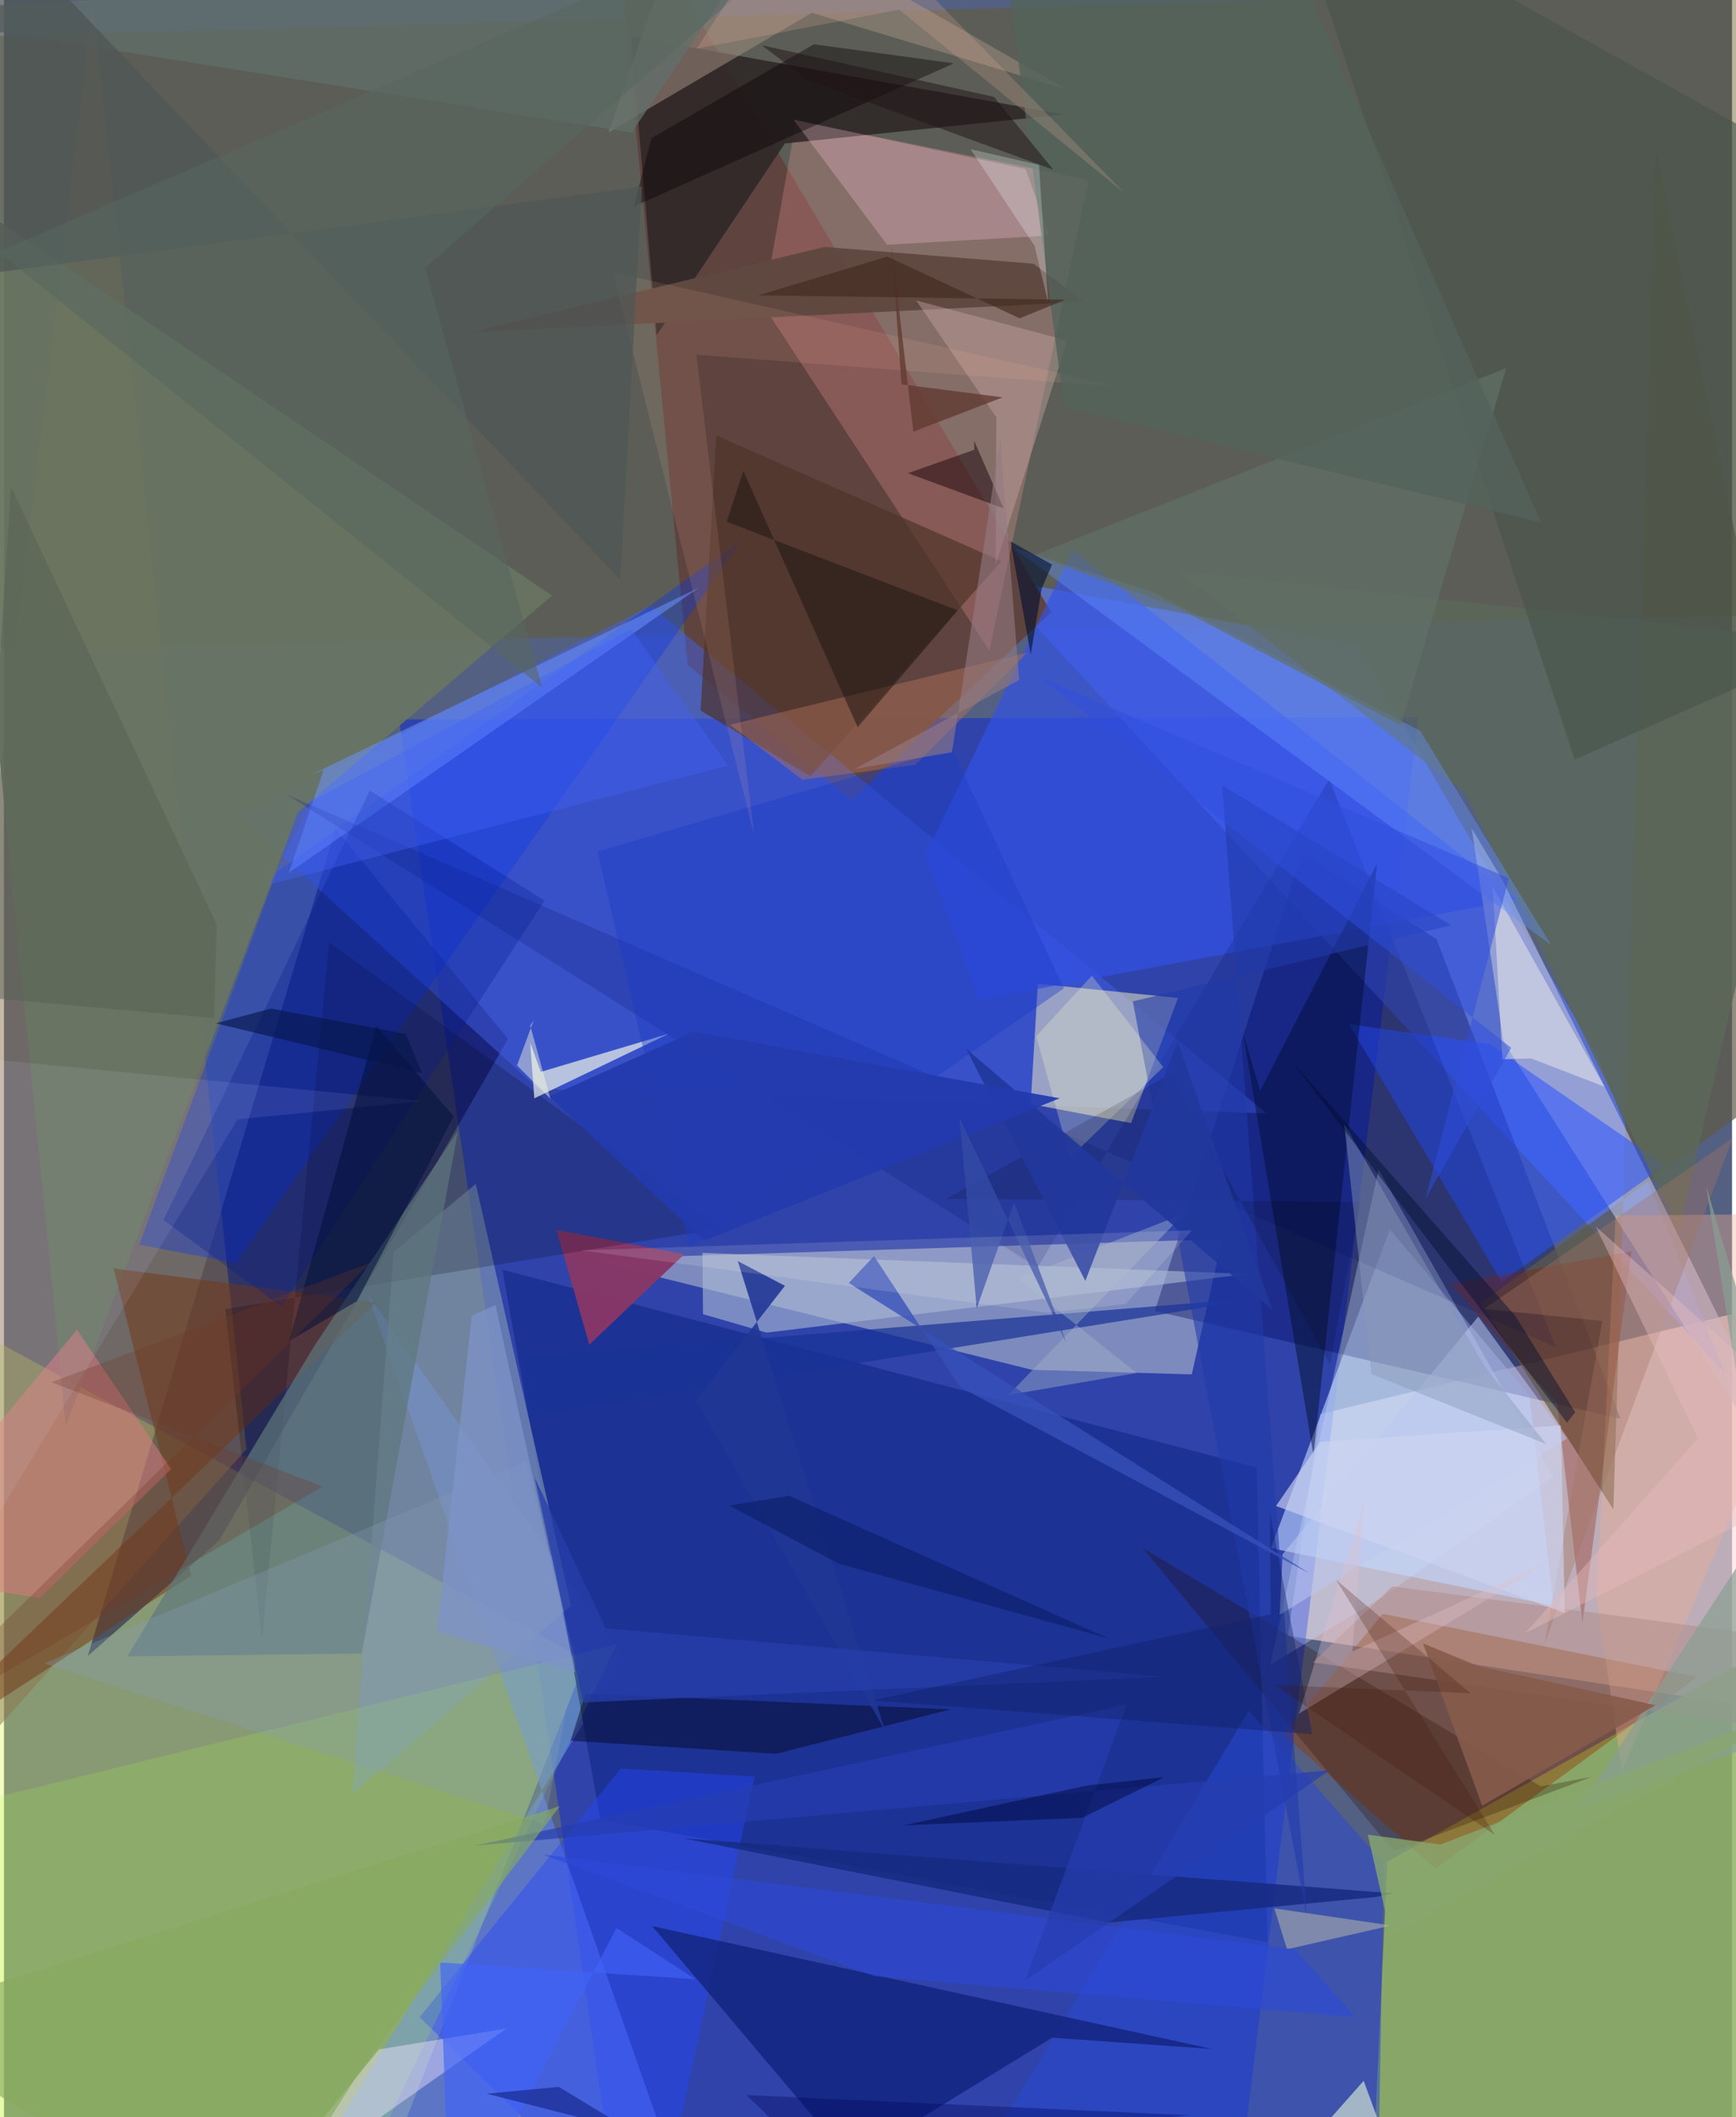 <svg xmlns="http://www.w3.org/2000/svg" width="228" height="278" viewBox="0 0 836 1024"><path fill="#546082" d="M0 0h836v1024H0z"/><path fill="#ffdcdb" fill-opacity=".616" d="M636.754 683.974l253.506-61.598L898 833.503l-276.833-42.29z"/><path fill="#0020de" fill-opacity=".443" d="M299.274 1085.199L191.116 347.923l493.182-1.065L593.874 1086z"/><path fill="#635b20" fill-opacity=".443" d="M-62 19.08l21.716 294.826L898 297.06 869.566-6.845z"/><path fill="#defa5c" fill-opacity=".38" d="M-17.184 1086l189.39-3.854L281.385 802.88-62 617.317z"/><path fill="#91b262" fill-opacity=".847" d="M898 772.15V1086H660.568l8.642-185.553z"/><path fill="#5c7aff" fill-opacity=".604" d="M477.65 279.496l355.02 384.728-62.183-154.16-115.984-197.889z"/><path fill="#ecefdb" fill-opacity=".416" d="M589.326 599.297l-14.698 65.452-77.36-2.234-215.541-53.55z"/><path fill="#030045" fill-opacity=".463" d="M104.186 745.042l-63.595 55.87 119.837-399.986 83.414 101.562z"/><path fill="#5e433f" fill-opacity=".976" d="M410.084 387.008l96.536-90.915L293.713-62l37.004 383.533z"/><path fill="#c1d7ff" fill-opacity=".608" d="M737.958 674.833l-67.482-80.16-57.57 154.099 136.73 27.852z"/><path fill="#000659" fill-opacity=".361" d="M693.06 454.29l-65.147-41.805-71.155 221.587 225.237 52.146z"/><path fill="#4460e7" fill-opacity=".498" d="M610.781 538.488l-352.313-11.863-144.61-131.628 198.91-102.042z"/><path fill="#6588ff" fill-opacity=".537" d="M337.414 1086l-197.293-24.39L299.57 802.106l-123.665-176.29z"/><path fill="#8a724a" fill-opacity=".486" d="M-13.723 847.689l131.035-146.835L42.91.845l-89.4 745.836z"/><path fill="#fff8c2" fill-opacity=".482" d="M500.166 475.796l67.79 6.882L545.27 543.2l-48.563-9.208z"/><path fill="#1a3091" fill-opacity=".871" d="M241.104 614.093l47.434 266.057 322.703 59.192-5.2-229.553z"/><path fill="#943a00" fill-opacity=".435" d="M692.585 903.814l-73.79-64.91 48.23-58.38 152.063 30.607z"/><path fill="#fd9b9d" fill-opacity=".263" d="M524.732 86.931L383.237 58.293l-15.934 89.38L476.73 314.76z"/><path fill="#5e5945" fill-opacity=".69" d="M888.066 504.177L799.2 72.263l-20.613 657.845-63.975-99.98z"/><path fill="#3352e8" fill-opacity=".663" d="M732.22 435.072l-260.53 48.463-25.831-70.21 71.24-147.341z"/><path fill="#b5badb" fill-opacity=".647" d="M725.392 503.602l-15.32-102.932 14.866 24.975L898 775.418z"/><path fill="#0836ed" fill-opacity=".349" d="M65.468 602.011l46.802 8.917 244.9-349.89-225.314 160.79z"/><path fill="#697561" fill-opacity=".898" d="M-29.662 88.715L29.9 689.638l112.36-296.794 122.923-104.768z"/><path fill="#8099b1" fill-opacity=".624" d="M188.51 605.566l39.748-32.942 46.09 203.947-105.822 91.282z"/><path fill="#2e2727" fill-opacity=".882" d="M303.291 17.622l209.407 37.744-134.927 14.027-62.028 92.761z"/><path fill="#2852ff" fill-opacity=".529" d="M803.7 563.598l-79.215 56.344-73.78-124.622 68.227 9.77z"/><path fill="#5b6859" fill-opacity=".792" d="M706.765 383.461L567.852 275.968l308.776 33.623-66.19 285.55z"/><path fill="#2848d2" fill-opacity=".529" d="M667.533 901.315l-2.686 150.611L447.581 1086l154.712-258.702z"/><path fill="#2647f9" fill-opacity=".447" d="M298.398 855.346l-97.31 120.312L314.324 1086l48.838-226.722z"/><path fill="#12237e" fill-opacity=".8" d="M584.387 991.026l-270.759-59.424 95.986 113.7 97.472-59.738z"/><path fill="#873767" fill-opacity=".969" d="M267.219 594.652l15.953 55.692 45.967-43.677-63.21-12.058z"/><path fill="#733717" fill-opacity=".51" d="M53.096 613.528l126.958 16.389L-62 861.096l152.599-99.047z"/><path fill="#000e28" fill-opacity=".463" d="M599.464 499.726l34.022 204.067 30.805-286.108-56.582 109.893z"/><path fill="#f5ae90" fill-opacity=".369" d="M782.682 856.748l-12.155-83.688 9.166-185.178 118.307-.99z"/><path fill="#604840" fill-opacity=".984" d="M522.595 145.996L225.76 160.678l171.158-41.25 101.142 8.124z"/><path fill="#c7ddfd" fill-opacity=".333" d="M665.006 565.665l84.365 148.776-82.702 58.077-54.058 32.688z"/><path fill="#98887b" fill-opacity=".592" d="M514.207 43.331L335.257-59.117 292.524 63.926 390.808 6.2z"/><path fill="#000013" fill-opacity=".2" d="M107.068 633.115l240.29-39.12-190.096-138.26-32.41 336.742z"/><path fill="#a4fe3b" fill-opacity=".165" d="M-38.445 1067.981L-62 883.62l358.275-88.203-109.978 228.962z"/><path fill="#4f3329" fill-opacity=".69" d="M344.61 210.596l-7.597 133.096 53.139 31.75 92.353-104.032z"/><path fill="#df797e" fill-opacity=".51" d="M35.333 643.113l45.52 67.418-63.51 62.434L-62 760.077z"/><path fill="#f8fdea" fill-opacity=".655" d="M321.579 499.99l-61.893 18.45-5.13-14.283 2.018 27.057z"/><path fill="#00041b" fill-opacity=".439" d="M274.101 841.93l7.218-22.812 176.614 7.646-84.42 21.478z"/><path fill="#5d777b" fill-opacity=".698" d="M219.666 546.974l-46.612 252.774L59.723 801.1l90.594-150.398z"/><path fill="#acbad4" fill-opacity=".608" d="M601.496 616.158l-232.547 28.38-30.772-8.92-.254-29.647z"/><path fill="#fec6da" fill-opacity=".282" d="M427.214 118.364l-45.281-60.52 112.266 23.922 11.587 32.167z"/><path fill="#6992ff" fill-opacity=".533" d="M137.768 422.17l16.864-49.8-6.015 2.313 187.624-90.463z"/><path fill="#f4e8ff" fill-opacity=".427" d="M181.406 991.218l61.57-10.064-120.484 84.858-15.747 17.182z"/><path fill="#2b0c00" fill-opacity=".271" d="M743.527 864.018l24.54-4.605-95.75 36.007-121.5-146.782z"/><path fill="#fefbed" fill-opacity=".431" d="M720.244 429.08l4.672 83.261 13.87-.435 35.448 13.679z"/><path fill="#000b64" fill-opacity=".184" d="M500.004 613.068L641.09 376.973l109.63 274.535-614.18-267.357z"/><path fill="#b47259" fill-opacity=".447" d="M495.048 315.616l-143.82 34.925 34.939 26.595 54.727-7.208z"/><path fill="#871e01" fill-opacity=".298" d="M763.612 785.294L787.32 605.2l-87.526 15.857 51.661 57.91z"/><path fill="#475449" fill-opacity=".608" d="M853.642 68.45L619.042-62l140.801 429.374 137.667-61.022z"/><path fill="#193398" fill-opacity=".714" d="M608.287 627.61l-46.772 7.877-307.095 49.356-3.269-28.19z"/><path fill="#6591ff" fill-opacity=".392" d="M748.53 457.135L488.118 264.902l66.777 21.16 130.268 67.45z"/><path fill="#15297f" fill-opacity=".827" d="M328.543 889.107l205.83 40.768 129.378-12.381 8.144-1.747z"/><path fill="#00198f" fill-opacity=".282" d="M134.263 632.01l-57.071-41.93 99.752-207.739 84.559 53.264z"/><path fill="#a3b7c8" fill-opacity=".996" d="M657.795 1006.425l59.821-67.617-98.524 111.335L686.986 1086z"/><path fill="#af8a85" fill-opacity=".482" d="M671.683 767.269l-38.487 36.781L898 841.988l-20.346-47.773z"/><path fill="#080003" fill-opacity=".4" d="M304.693 99.86l154.863-69.217-67.75-9.224-78.55 45.415z"/><path fill="#1d3bc8" fill-opacity=".408" d="M287.085 411.793l171.388-50.012 54.27 116.245-181.065 125.742z"/><path fill="#1e1513" fill-opacity=".522" d="M349.64 252.35l8.055-24.628 55.3 124.018 48.409-56.54z"/><path fill="#617168" fill-opacity=".694" d="M566.393 293.273l109.275 57.524 51.093-172.782-228.516 90.57z"/><path fill="#c7a6a0" fill-opacity=".424" d="M480.091 201.864l-38.802-56.547 73.136 19.371-34.705 108.469z"/><path fill="#869eb7" fill-opacity=".294" d="M276.696 802.325l-24.39-95.387-232.862 97.589 242.074 77.769z"/><path fill="#203aa9" fill-opacity=".573" d="M546.102 484.346l84.202 442.748-40.947-547.302 110.724 67.749z"/><path fill="#dadfff" fill-opacity=".098" d="M-62 830.014l175.048-288.647 89.27-8.777-248.774-24.143z"/><path fill="#b2b7aa" fill-opacity=".549" d="M614.575 923.019l57.203 8.36 16.389-3.977-67.469 15.41z"/><path fill="#2d49d6" fill-opacity=".62" d="M421.252 955.809l-160.674-58.85 363.866 45.845 29.195 32.765z"/><path fill="#616e6a" fill-opacity=".761" d="M-62 5.988l365.676 58.145L388.622-62 341.25-17.408z"/><path fill="#000f3a" fill-opacity=".533" d="M137.91 648.643l42.254-152.409L217.525 540l-46.793 89.325z"/><path fill="#bbc8f1" fill-opacity=".541" d="M617.18 781.012l138.943-85.233-42.901-58.99-94.68 115z"/><path fill="#263db0" fill-opacity=".694" d="M543.128 824.375L227.92 892.67l413.438-36.47-147.457 101.865z"/><path fill="#1b060b" fill-opacity=".494" d="M483.62 245.881l-14.314-32.723.146 4.381-32.14 11.337z"/><path fill="#ffffcf" fill-opacity=".255" d="M499.388 501.156l26.898-29.214 34.55 44.165-45.186 43.914z"/><path fill="#4163f8" fill-opacity=".655" d="M211.026 949.165L216.075 1086l80.265-153.479 38.146 24.742z"/><path fill="#4262f7" fill-opacity=".38" d="M303.34 304.257L148.658 387.63l-20.195 40.087 221.816-57.471z"/><path fill="#fcb695" fill-opacity=".122" d="M362.922 403.867l-68.385-272.24 245.617 55.567-205.162-15.621z"/><path fill="#53635b" fill-opacity=".812" d="M512.9 196.998l230.698 55.727L605.31-62 483.44-25.973z"/><path fill="#a57461" fill-opacity=".361" d="M745.239 795.224l90.96-244.604-120.139 82.441 57.205 5.838z"/><path fill="#4f5755" fill-opacity=".753" d="M308.573 90.252l-10.46 190.105L-27.067-62-62 139.525z"/><path fill="#743624" fill-opacity=".282" d="M23.017 668.522l154.544-57.855L-62 845.511l216.19-126.575z"/><path fill="#cdd4f1" fill-opacity=".647" d="M636.696 697.388l-21.303 31.002 139.675 51.781-1.894-90.754z"/><path fill="#203695" fill-opacity=".886" d="M426.22 836.992l-71.226-227.038 22.836 11.952-43.105 55.378z"/><path fill="#000600" fill-opacity=".145" d="M455.837 579.824l108.57-60.358 77.074 140.467 14.778-78.586z"/><path fill="#889f93" fill-opacity=".706" d="M850.18 739.784l-26.724-166.248L898 825.345l-136.209 49.767z"/><path fill="#947a82" fill-opacity=".588" d="M458.637 363.83l-47.063 8.085 79.547-43.005-9.133-116.96z"/><path fill="#192b90" fill-opacity=".706" d="M268.427 1009.347L394.942 1086l-41.823-42.734-119.573-30.625z"/><path fill="#304ede" fill-opacity=".514" d="M500.87 327.38l227.127 97.396-40.279 154.967 41.46-72.936z"/><path fill="#263eaa" fill-opacity=".792" d="M256.765 714.637l34.36 72.913 269.912 23.464L280.15 823.4z"/><path fill="#8998b5" fill-opacity=".447" d="M746.064 698.44l-29.845-37.7-67.84-117.132 13.114 120.954z"/><path fill="#0f206a" fill-opacity=".412" d="M612.403 731.468l20.542 107.326-212.663-16.365 192.524-41.67z"/><path fill="#7e93c7" fill-opacity=".761" d="M226.324 636.317L209.6 789.044l66.758 19.724L237.79 631.2z"/><path fill="#e1c2c9" fill-opacity=".333" d="M749.049 754.474L626.526 828.79l31.539-102.303-5.776 72.305z"/><path fill="#a3b2c8" fill-opacity=".431" d="M490.543 618.383l80.336-31.323-84.964 87.64 62.056-10.635z"/><path fill="#211518" fill-opacity=".51" d="M366.67 21.881l112.3 24.976 28.663 35.215-119.09-43.484z"/><path fill="#21389d" fill-opacity=".918" d="M567.788 503.995l-44.65 115.522-57.708-112.335 148.28 126.446z"/><path fill="#596254" fill-opacity=".525" d="M102.96 447.213L3.386 235.427l-15.989 246.735 114.198 10.295z"/><path fill="#233bae" fill-opacity=".945" d="M263.771 530.363l74.935 69.714 172.027-68.868-177.15-32.231z"/><path fill="#603a30" fill-opacity=".78" d="M434.219 185.874l-4.88-67.647 10.599 90.528 43.186-16.566z"/><path fill="#86aa5e" fill-opacity=".647" d="M118.645 1086l55.843-87.775 94.432-124.638L-62 977.773z"/><path fill="#3751ba" fill-opacity=".784" d="M408.69 620.52l222.983 140.53-169.201-90.254-41.562-63.268z"/><path fill="#000f30" fill-opacity=".443" d="M760.134 683.057l-3.983 5.017-133.055-174.717L731.034 636.28z"/><path fill="#576760" fill-opacity=".565" d="M203.683 129.503L423.44-62-2.724 121.818l263.103 210.768z"/><path fill="#eef9ff" fill-opacity=".259" d="M505.17 146.423l-6.624-27.537-30.927-46.738 33.106 7.622z"/><path fill="#334ba5" fill-opacity=".808" d="M470.587 632.81l18.078-51.312 25.282 67.967-51.681-108.791z"/><path fill="#875c4c" fill-opacity=".898" d="M715.143 873.368l-28.662-78.526 26.358 10.86 86.096 19.068z"/><path fill="#f7b79e" fill-opacity=".204" d="M335.165 23.54l97.933-18.884 108.779 88.545L390.245-62z"/><path fill="#000942" fill-opacity=".494" d="M561.295 859.568l-37.45 4.025-88.613 19.277 86.349-3.657z"/><path fill="#41291e" fill-opacity=".624" d="M513.506 144.95l-22.159 8.99-64.007-29.855-62.399 18.766z"/><path fill="#f6f9df" fill-opacity=".451" d="M254.602 496.084l9.784 35.412-16.178-16.17 8.078-21.872z"/><path fill="#fffdf0" fill-opacity=".133" d="M504.62 634.919l-225.59-30.18 295.706-9.69-32.146 35.696z"/><path fill="#e5bbba" fill-opacity=".431" d="M898 707.412l-161.967 82.425 83.462-94.268-49.41-102.326z"/><path fill="#88a76f" fill-opacity=".796" d="M670.825 936.22l-11.015-48.857 35.18 4.741 179.611-69.215z"/><path fill="#0b1e67" fill-opacity=".596" d="M379.857 723.45l154.442 68.977-130.626-36.211-52.752-28.009z"/><path fill="#06164a" fill-opacity=".624" d="M102.498 494.93l26.67-7.135 65.132 12.271 8.04 18.97z"/><path fill="#000e2f" fill-opacity=".596" d="M501.977 284.855l-5.256 31.645-9.764-54.64 20.086 11.189z"/><path fill="#41150c" fill-opacity=".243" d="M709.506 818.971l-65.059-54.837 76.815 123.338-106.599-72.524z"/><path fill="#00075c" fill-opacity=".361" d="M262.19 1053.217L435.18 1086l-76.095-72.707 214.191 9.786z"/></svg>